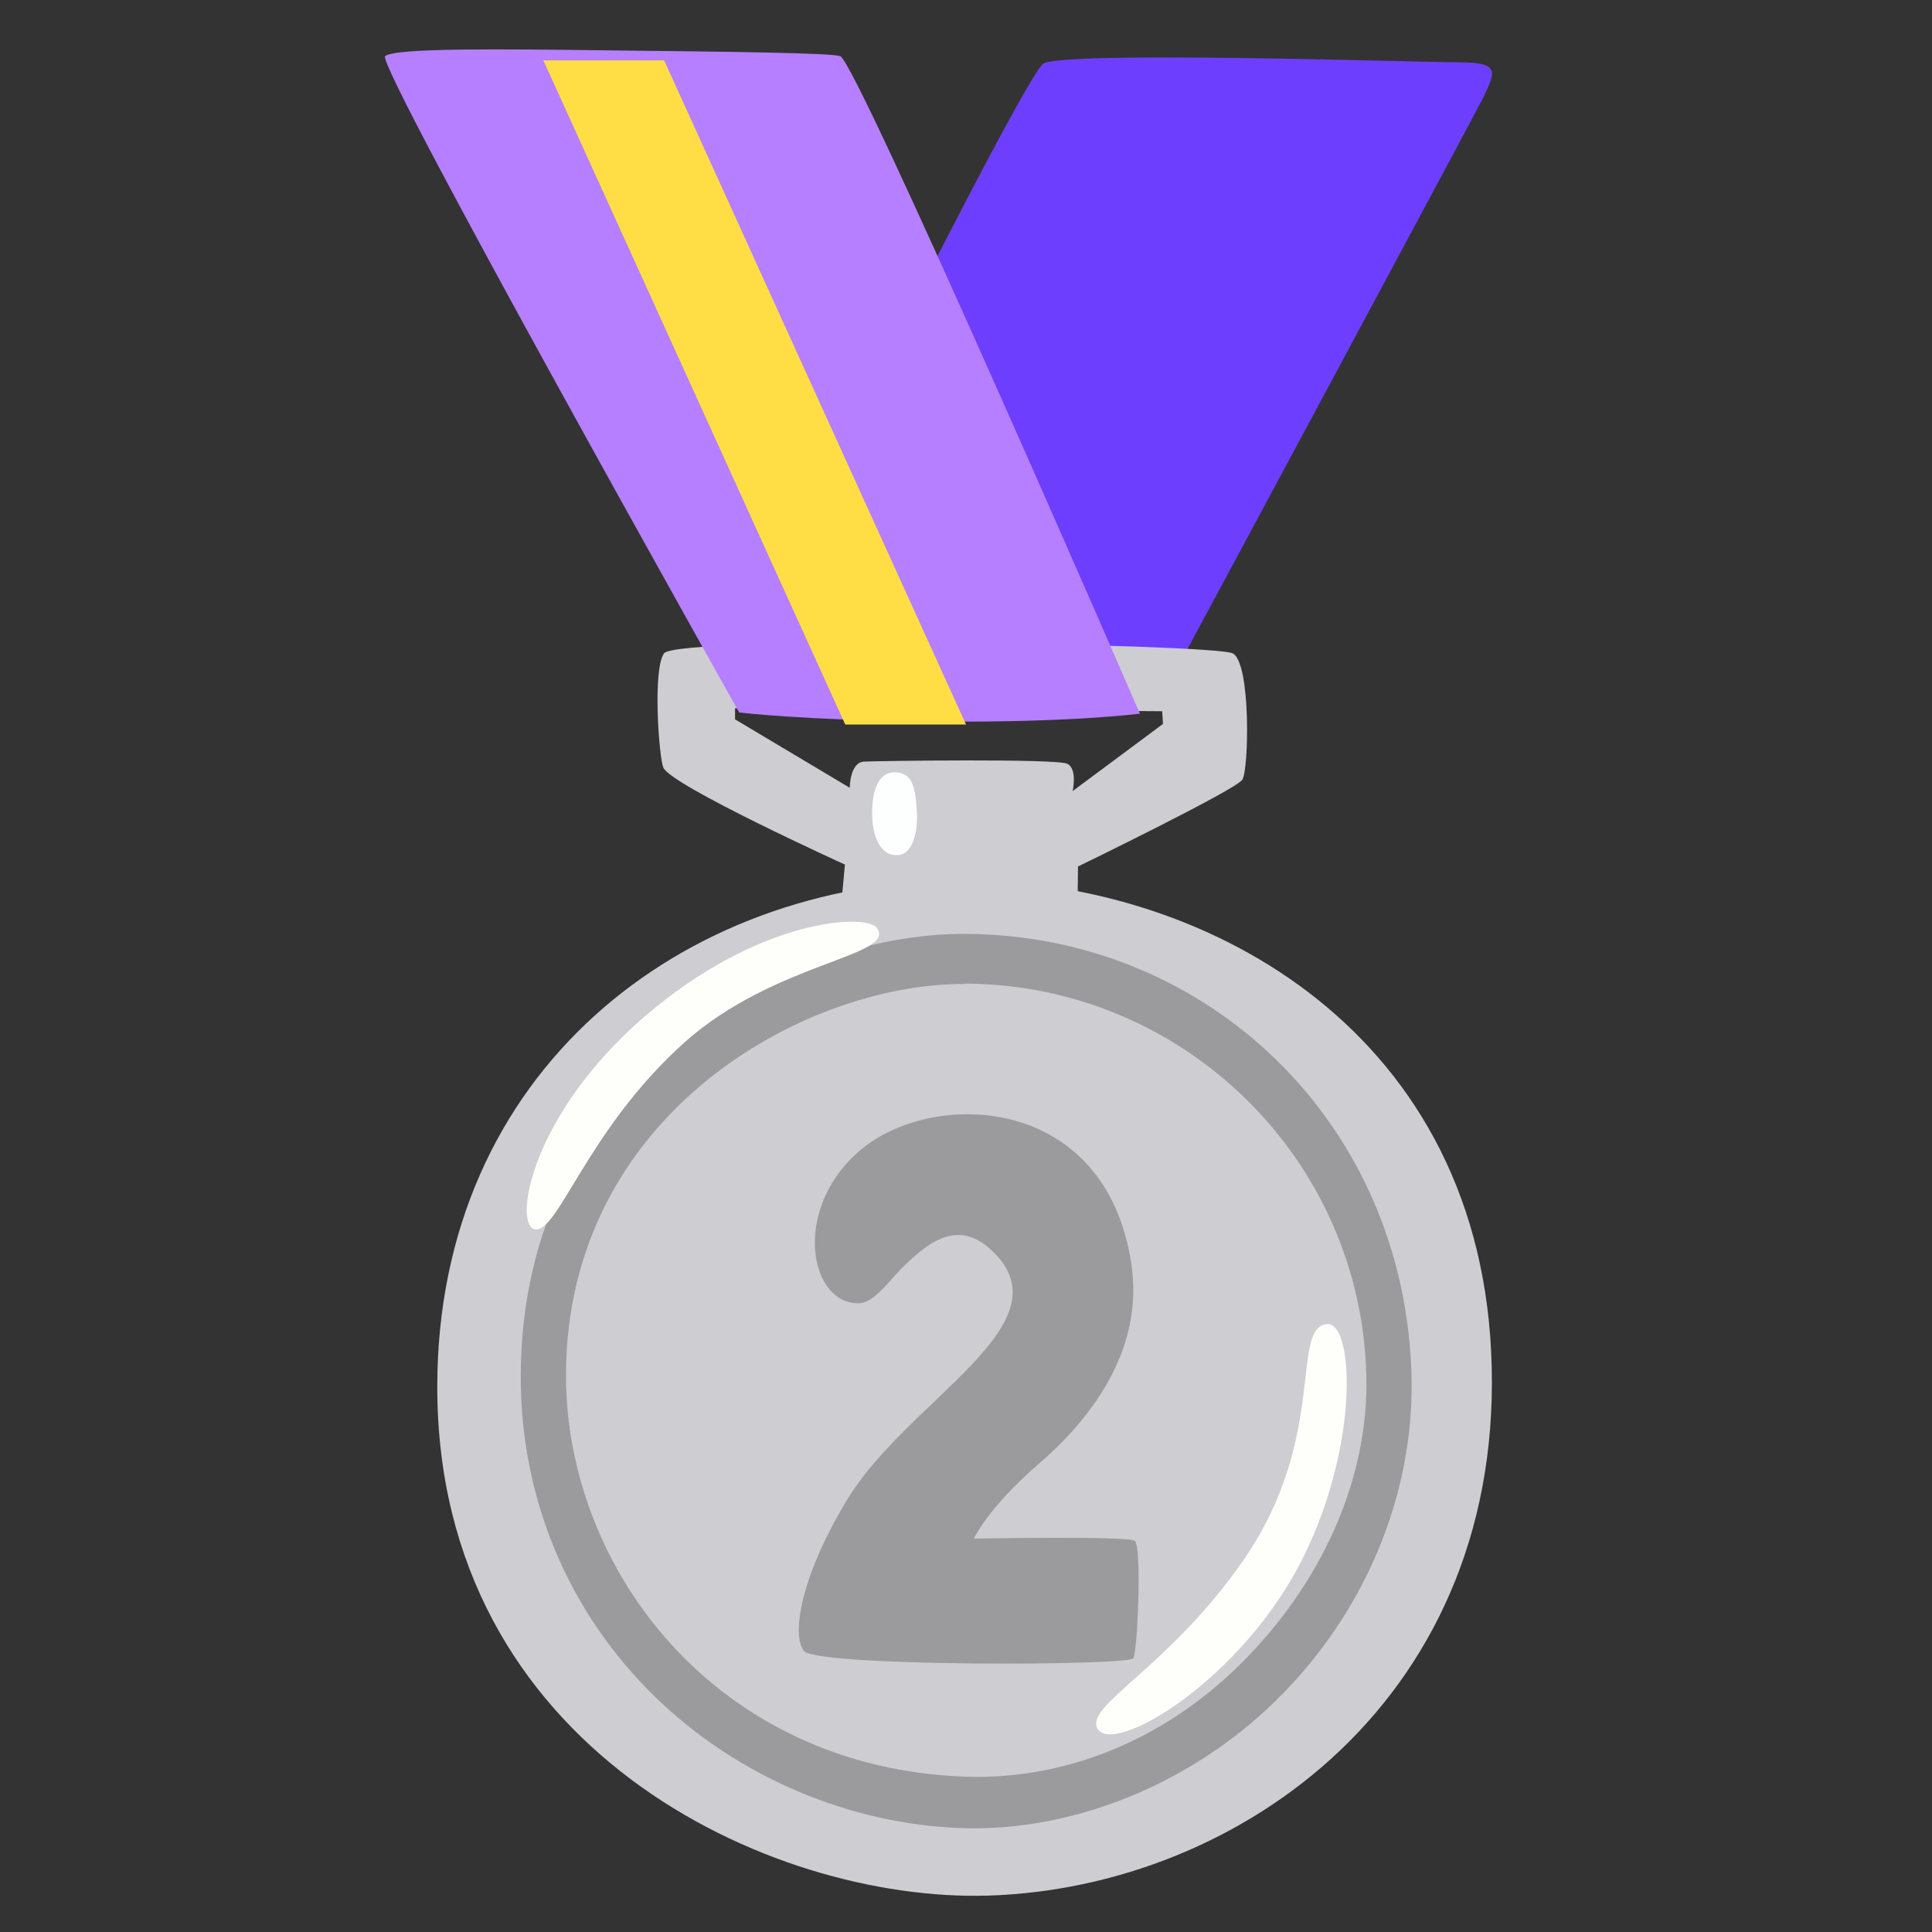 <svg width="24" height="24" viewBox="0 0 24 24" fill="none" xmlns="http://www.w3.org/2000/svg">
<rect x="0" y="0" width="24" height="24" fill="#333333" stroke="none"/>
<path d="M12.954 0.795C12.752 0.975 11.177 4.101 11.177 4.101L10.005 8.828L14.565 8.409C14.565 8.409 18.358 1.356 18.435 1.193C18.572 0.896 18.645 0.774 18.122 0.774C17.599 0.773 13.144 0.626 12.954 0.795Z" fill="#6E3EFE"/>
<path d="M15.315 8.117C15.088 7.995 8.405 7.89 8.248 8.117C8.105 8.323 8.186 9.405 8.24 9.535C8.338 9.76 10.496 10.74 10.496 10.74L10.455 11.186C10.455 11.186 10.631 11.231 11.885 11.231C13.14 11.231 13.387 11.168 13.387 11.168L13.391 10.764C13.391 10.764 15.334 9.82 15.431 9.688C15.514 9.58 15.542 8.239 15.315 8.117ZM13.325 9.827C13.325 9.827 13.387 9.551 13.258 9.488C13.129 9.422 10.909 9.452 10.732 9.461C10.556 9.471 10.556 9.786 10.556 9.786L9.131 8.936V8.798L14.437 8.835L14.447 8.993L13.325 9.827Z" fill="#CECDD2"/>
<path d="M11.111 9.594C10.935 9.594 10.834 9.778 10.834 10.095C10.834 10.391 10.935 10.64 11.158 10.622C11.342 10.607 11.406 10.325 11.389 10.076C11.372 9.78 11.335 9.594 11.111 9.594Z" fill="#FDFFFF"/>
<path d="M5.432 17.229C5.432 21.721 9.566 23.628 12.268 23.548C15.416 23.454 18.738 21.065 18.523 16.779C18.319 12.718 14.874 10.912 11.915 10.933C8.477 10.959 5.432 13.305 5.432 17.229Z" fill="#CECDD2"/>
<path d="M12.099 22.712C12.053 22.712 12.004 22.712 11.957 22.71C10.551 22.663 9.161 22.071 8.145 21.086C7.058 20.032 6.461 18.608 6.469 17.076C6.486 13.335 9.756 11.601 11.974 11.601H11.993C14.998 11.614 17.466 13.95 17.535 17.117C17.565 18.527 16.988 20.006 15.855 21.12C14.798 22.157 13.395 22.712 12.099 22.712ZM11.97 12.223C9.981 12.223 7.039 13.851 7.031 17.076C7.026 19.487 8.893 21.966 12.004 22.071C13.189 22.108 14.409 21.654 15.396 20.685C16.419 19.678 16.995 18.381 16.974 17.124C16.926 14.4 14.698 12.232 11.994 12.219C11.991 12.219 11.976 12.223 11.97 12.223Z" fill="#9B9B9D"/>
<path d="M10.892 11.526C10.763 11.348 9.437 11.398 8.01 12.626C6.593 13.847 6.381 15.197 6.636 15.268C6.926 15.349 7.281 14.044 8.505 12.947C9.63 11.944 11.149 11.88 10.892 11.526ZM16.478 16.448C16.026 16.511 16.495 17.865 15.447 19.38C14.537 20.694 13.506 21.171 13.626 21.459C13.787 21.846 15.439 20.884 16.204 19.316C16.896 17.899 16.813 16.401 16.478 16.448Z" fill="#FEFFFA"/>
<path d="M4.784 0.698C4.665 0.806 9.182 8.85 9.182 8.85C9.182 8.85 9.94 8.948 11.631 8.963C13.322 8.978 14.16 8.865 14.16 8.865C14.16 8.865 10.649 0.778 10.438 0.698C10.335 0.656 8.944 0.641 7.585 0.626C6.224 0.609 4.896 0.593 4.784 0.698Z" fill="#B67FFF"/>
<path d="M6.75 0.75H8.25L12 9H10.5L6.75 0.75Z" fill="#FFDE45"/>
<path d="M10.659 16.19C10.854 16.192 11.029 15.928 11.19 15.767C11.533 15.422 11.893 15.148 12.304 15.519C13.312 16.436 11.287 17.366 10.519 18.637C9.945 19.586 9.829 20.315 9.988 20.51C10.148 20.705 14.027 20.696 14.079 20.599C14.132 20.501 14.186 19.202 14.096 19.14C14.006 19.078 12.099 19.113 12.099 19.113C12.099 19.113 12.259 18.742 12.913 18.176C13.631 17.555 14.207 16.702 14.053 15.694C13.734 13.608 11.634 13.532 10.725 14.257C9.838 14.964 10.029 16.183 10.659 16.19Z" fill="#9B9B9D"/>
</svg>
